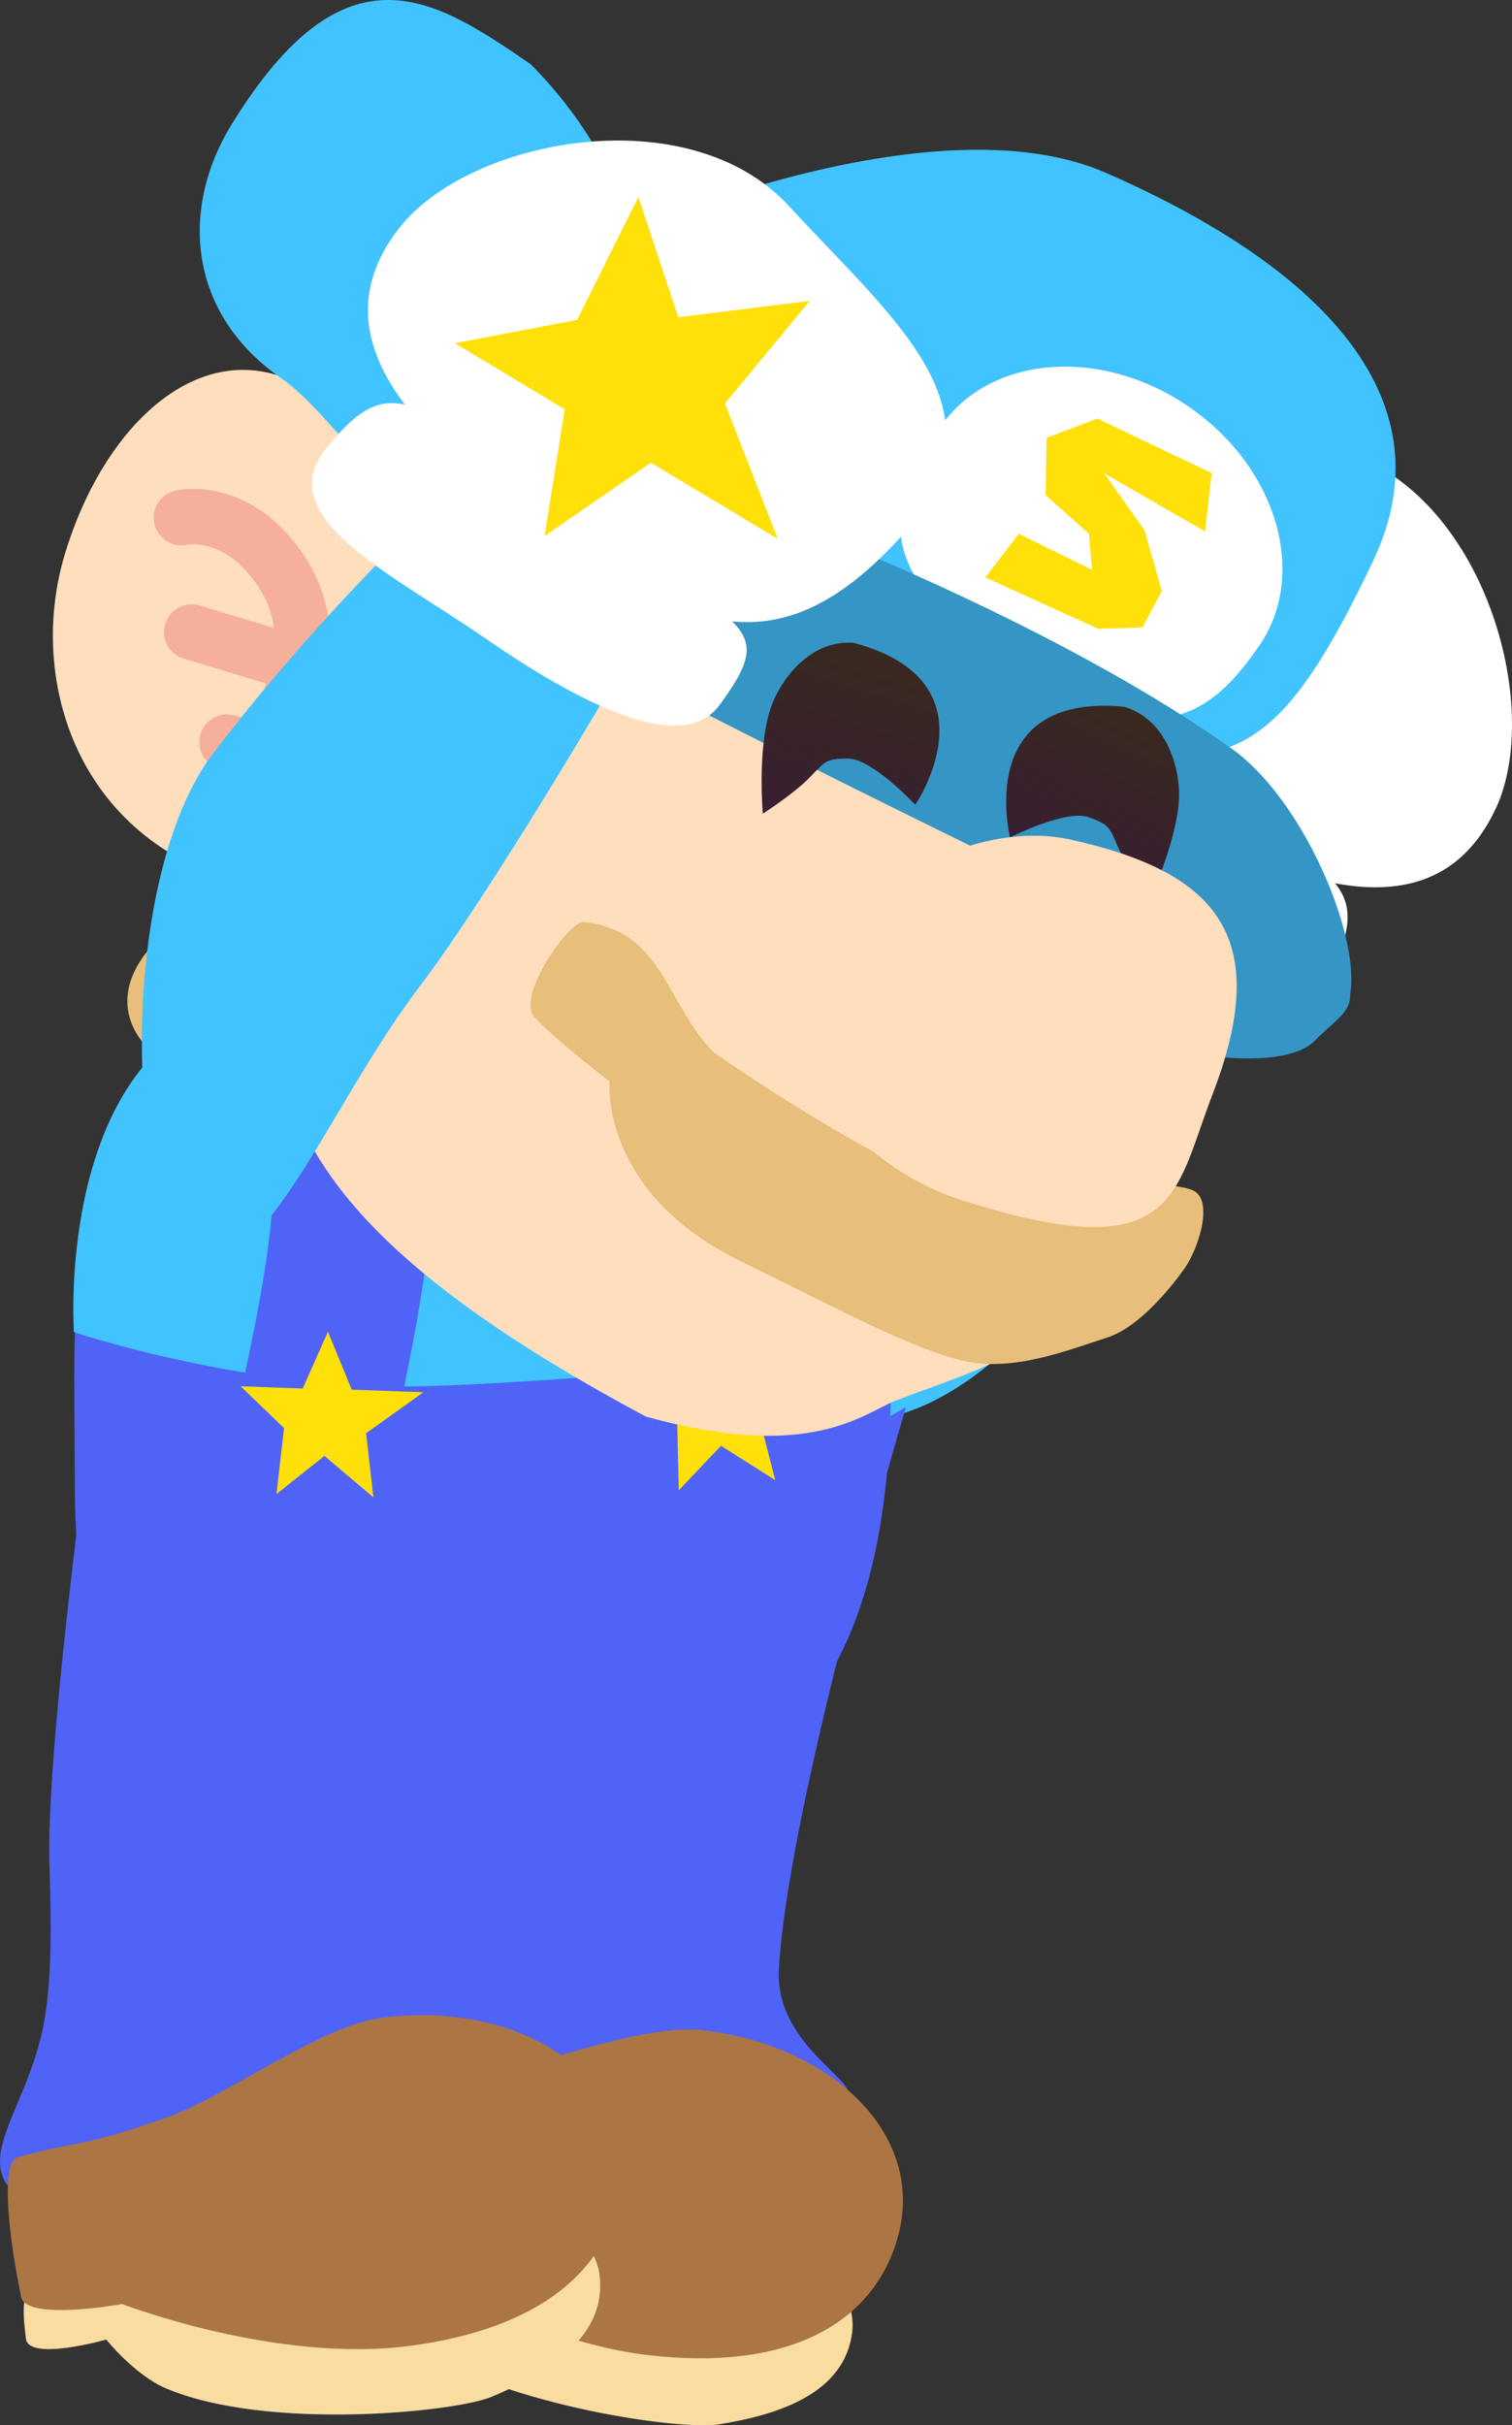 <svg version="1.1" xmlns="http://www.w3.org/2000/svg" xmlns:xlink="http://www.w3.org/1999/xlink" width="95.434" height="152.978" viewBox="0,0,95.434,152.978"><rect x="0" y="0" width="95.434" height="152.978" fill="#333333" stroke="none"/><defs><linearGradient x1="269.95" y1="164.126" x2="266.48" y2="175.593" gradientUnits="userSpaceOnUse" id="color-1"><stop offset="0" stop-color="#38291e"/><stop offset="1" stop-color="#381e32"/></linearGradient><linearGradient x1="286.185" y1="167.977" x2="281.771" y2="177.553" gradientUnits="userSpaceOnUse" id="color-2"><stop offset="0" stop-color="#38291e"/><stop offset="1" stop-color="#381e32"/></linearGradient></defs><g transform="translate(-214.511,-123.115)"><g data-paper-data="{&quot;isPaintingLayer&quot;:true}" fill-rule="nonzero" stroke-linejoin="miter" stroke-miterlimit="10" stroke-dasharray="" stroke-dashoffset="0" style="mix-blend-mode: normal"><g data-paper-data="{&quot;origRot&quot;:0,&quot;index&quot;:null}" stroke="none" stroke-width="0" stroke-linecap="butt"><g data-paper-data="{&quot;origPos&quot;:null,&quot;index&quot;:null,&quot;origRot&quot;:0}"><path d="M265.507,194.531c3.46,-7.023 11.859,-19.854 11.859,-19.854l14.228,7.215c0,0 -2.786,8.942 -7.088,17.674c-4.302,8.732 -12.886,14.929 -17.654,12.58c-4.768,-2.35 -5.648,-8.883 -1.345,-17.615z" data-paper-data="{&quot;origRot&quot;:0,&quot;origPos&quot;:null}" fill="#41c3ff"/><g data-paper-data="{&quot;origPos&quot;:null}" fill="#ffffff"><path d="M277.116,155.067c3.82,-10.437 12.15,-6.343 21.998,-3.52c9.025,2.587 12.869,16.156 9.777,22.636c-4.262,8.932 -14.687,3.782 -22.91,-0.75c-8.223,-4.531 -12.433,-8.621 -8.865,-18.366z" data-paper-data="{&quot;origRot&quot;:0,&quot;origPos&quot;:null}"/><path d="M272.941,169.567c3.11,-6.101 3.812,-2.971 15.8,3.234c10.523,5.447 12.355,6.03 9.795,11.721c-2.289,5.087 -8.857,-0.134 -15.21,-3.624c-6.353,-3.49 -12.201,-7.769 -10.385,-11.331z" data-paper-data="{&quot;origRot&quot;:0,&quot;origPos&quot;:null}"/></g></g></g><g stroke="none" stroke-width="0" stroke-linecap="butt"><path d="M263.671,247.315c-0.263,4.562 4.665,6.917 4.39,7.917c-1.11,4.048 -3.396,6.731 -10.445,7.9c-8.733,1.448 -15.317,0.135 -22.4,-5.174c-4.824,-3.616 0.014,-5.724 2.616,-11.163c0.934,-1.951 1.756,-4.549 2.859,-9.872c1.38,-6.655 8.295,-24.32 8.295,-24.32c0,0 7.293,0.761 12.171,2.238c3.85,1.166 10.538,-2.976 10.538,-2.976c0,0 -7.416,24.904 -8.024,35.449z" data-paper-data="{&quot;origPos&quot;:null}" fill="#5063f7"/><path d="M268.303,270.176c-0.437,3.874 -4.585,5.254 -8.436,5.861c-2.524,0.397 -14.356,-1.289 -19.858,-5.404c-1.708,-1.278 -2.919,-3.877 -2.919,-3.877c0,0 -5.09,0.19 -4.912,-1.256c0.141,-1.148 0.333,-3.108 1.514,-3.579c5.082,-2.026 16.434,-0.739 21.871,-0.126c7.464,0.842 13.168,4.594 12.741,8.381z" data-paper-data="{&quot;origPos&quot;:null}" fill="#f8dca0"/><path d="M270.725,265.521c-1.869,4.381 -6.773,7.111 -15.211,6.159c-8.438,-0.952 -16.912,-6.864 -16.912,-6.864c0,0 -6.145,-0.368 -6.092,-1.949c0.11,-3.273 0.649,-8.572 1.896,-8.607c4.605,-0.128 3.68,0.39 9.75,-0.209c3.93,-0.388 10.754,-3.321 14.678,-2.879c8.438,0.952 14.97,7.135 11.891,14.348z" data-paper-data="{&quot;origPos&quot;:null}" fill="#ab7644"/></g><g stroke="none" stroke-width="0" stroke-linecap="butt"><path d="M242.423,245.493c0.828,4.494 6.173,5.611 6.144,6.648c-0.117,4.196 -1.7,7.345 -8.271,10.154c-8.139,3.48 -14.847,3.768 -22.988,0.293c-5.545,-2.367 -1.346,-5.564 -0.109,-11.465c0.444,-2.117 0.625,-4.836 0.433,-10.269c-0.24,-6.793 2.284,-25.594 2.284,-25.594c0,0 7.265,-0.992 12.355,-0.716c4.017,0.218 11.106,2.975 11.106,2.975c0,0 -2.867,17.585 -0.954,27.973z" data-paper-data="{&quot;origPos&quot;:null}" fill="#5063f7"/><path d="M252.351,266.6c0.495,3.867 -3.206,6.193 -6.803,7.696c-2.357,0.985 -14.252,2.156 -20.574,-0.535c-1.963,-0.835 -3.756,-3.073 -3.756,-3.073c0,0 -4.899,1.393 -5.07,-0.054c-0.136,-1.148 -0.415,-3.098 0.621,-3.836c4.456,-3.175 15.789,-4.62 21.216,-5.316c7.45,-0.954 13.882,1.336 14.366,5.116z" data-paper-data="{&quot;origPos&quot;:null}" fill="#f8dca0"/><path d="M253.598,261.503c-0.776,4.7 -4.891,8.515 -13.314,9.594c-8.423,1.079 -18.058,-2.652 -18.058,-2.652c0,0 -6.056,1.102 -6.38,-0.447c-0.67,-3.205 -1.405,-8.481 -0.202,-8.811c4.443,-1.217 3.667,-0.495 9.421,-2.518c3.726,-1.31 9.658,-5.78 13.575,-6.281c8.423,-1.079 16.235,3.376 14.958,11.115z" data-paper-data="{&quot;origPos&quot;:null}" fill="#ab7644"/></g><g><path d="M270.728,208.745c0.392,21.174 -7.362,30.413 -28.3,30.2c-21.936,-0.223 -23.2,-12.788 -23.2,-22.95c0,-11.024 -0.931,-20.05 7.571,-27.066c6.335,-5.228 13.215,-2.784 21.429,-2.784c15.188,0 22.116,1.845 22.5,22.6z" data-paper-data="{&quot;origPos&quot;:null}" fill="#5063f7" stroke="none" stroke-width="0" stroke-linecap="butt"/><path d="M270.978,208.145c0,0 -17.244,2 -29.4,2.4c-11.15,0.367 -22.4,-3.4 -22.4,-3.4c0,0 -0.986,-13.796 6.985,-19.16c5.215,-3.51 11.08,-4.659 18.615,-4.84c7.535,-0.181 15.729,2.139 19.522,5.212c8.96,7.259 6.678,19.788 6.678,19.788z" data-paper-data="{&quot;origPos&quot;:null}" fill="#41c3ff" stroke="none" stroke-width="0" stroke-linecap="butt"/><path d="M257.085,187.036c0,0 2.14,6.84 2.572,10.953c0.555,5.283 -0.58,15.208 -0.58,15.208" data-paper-data="{&quot;origPos&quot;:null,&quot;origRot&quot;:0}" fill="none" stroke="#5063f7" stroke-width="10" stroke-linecap="round"/><path d="M235.578,187.545c0,0 1.24,7.059 1.137,11.193c-0.132,5.31 -2.537,15.007 -2.537,15.007" data-paper-data="{&quot;origPos&quot;:null}" fill="none" stroke="#5063f7" stroke-width="10" stroke-linecap="round"/><path d="M231.961,217.359l0.479,-4.165l-2.742,-2.638l3.917,0.144l1.596,-3.582l1.501,3.652l4.52,0.166l-3.613,2.582l0.461,4.045l-3.091,-2.615z" data-paper-data="{&quot;origPos&quot;:null,&quot;origRot&quot;:0}" fill="#ffe008" stroke="none" stroke-width="NaN" stroke-linecap="butt"/><path d="M257.354,217.117l-0.099,-4.192l-3.079,-2.235l3.899,-0.396l1.089,-3.767l1.989,3.411l4.5,-0.457l-3.224,3.054l1.013,3.943l-3.421,-2.165z" data-paper-data="{&quot;origPos&quot;:null,&quot;origRot&quot;:0}" fill="#ffe008" stroke="none" stroke-width="NaN" stroke-linecap="butt"/></g><path d="M297.574,188.694c-2.612,2.808 -14.669,0.375 -22.02,-4.66c-5.923,-4.058 -0.637,-8.625 1.423,-11.632c2.06,-3.007 13.219,5.601 19.142,9.658c5.923,4.058 3.147,4.816 1.456,6.634z" fill="#3595c5" stroke="none" stroke-width="0" stroke-linecap="butt"/><path d="M223.433,188.753c-1.406,-1.855 -1.188,-4.16 1.029,-6.35c2.572,-2.541 3.416,-7.553 4.822,-5.698c0,0 6.627,3.073 6.323,6.005c0,0 0.499,8.882 -1.085,9.799c0,0 -2.088,0.749 -6.471,-0.807c-2.375,-0.843 -3.212,-1.094 -4.618,-2.949z" data-paper-data="{&quot;origRot&quot;:0}" fill="#e7be7a" stroke="none" stroke-width="0" stroke-linecap="butt"/><path d="M241.21,153.284c3.837,2.214 36.274,8.714 41.726,10.7c8.066,2.939 3.557,9.658 1.655,18.03c-2.187,9.626 3.087,15.907 -2.893,23.76c-2.306,3.028 -7.123,4.303 -10.667,5.691c-2.01,0.787 -5.376,3.911 -15.766,0.998c-17.013,-9.088 -20.619,-15.356 -22.509,-20.079c-2.048,-4.582 -0.377,-5.372 -2.024,-10.893c-0.505,-1.692 -1.382,-2.779 -1.568,-2.835c-9.926,-3.004 -12.901,-12.855 -10.554,-20.608c2.347,-7.753 7.791,-12.966 13.341,-11.286c5.55,1.68 7.924,5.751 9.258,6.521z" fill="#ffdebd" stroke="none" stroke-width="0" stroke-linecap="butt"/><path d="M248.908,163.788c-0.756,2.497 0.789,10.712 -1.787,11.124c-2.996,0.479 -2.542,-3.835 -6.237,-4.239c-2.745,-0.3 -2.881,-5.868 -1.601,-10.097c1.28,-4.229 2.504,-8.33 5.175,-7.628c11.245,2.956 5.731,6.611 4.451,10.84z" fill="#e7be7a" stroke="none" stroke-width="0" stroke-linecap="butt"/><path d="M301.21,158.427c-6.469,13.683 -9.332,12.752 -18.66,12.161c-13.592,-0.861 -25.42,-10.674 -38.789,-13.271c-3.51,-0.682 -8.458,-8.258 -11.409,-10.279c-6.034,-4.133 -6.484,-10.778 -3.215,-16.086c7.212,-11.707 12.821,-7.929 18.855,-3.795c0,0 5.887,5.65 5.767,10.744c0,0 19.534,-8.702 30.544,-3.888c14.173,6.197 21.553,14.586 16.907,24.413z" fill="#41c3ff" stroke="none" stroke-width="0" stroke-linecap="butt"/><path d="M294.004,163.824c-3.09,4.511 -6.622,7.077 -15.66,1.273c-9.541,-6.128 -7.56,-10.552 -4.47,-15.062c3.09,-4.511 10.101,-5.08 15.66,-1.273c5.559,3.808 7.56,10.551 4.47,15.062z" fill="#ffffff" stroke="none" stroke-width="0" stroke-linecap="butt"/><path d="M299.091,187.188c-0.65,0.595 -36.131,-16.872 -45.849,-22.075c-4.723,-2.528 -13.372,-8.968 -12.722,-9.563c2.403,-2.2 6.974,-5.217 12.112,-3.703c6.21,1.83 26.689,9.337 39.593,18.47c5.275,3.733 9.268,14.67 6.865,16.871z" fill="#3595c5" stroke="none" stroke-width="0" stroke-linecap="butt"/><path d="M276.703,159.537l2.11,-2.747l4.626,2.266l-0.197,-2.28l-2.734,-2.424l0.059,-3.613l3.206,-1.22l7.218,3.441l-0.419,3.678l-6.366,-3.668l2.544,3.597l1.093,3.826l-1.223,2.297l-2.787,0.088z" data-paper-data="{&quot;origRot&quot;:0}" fill="#ffe008" stroke="none" stroke-width="0" stroke-linecap="butt"/><path d="M275.294,208.948c-3.138,-0.739 -7.3,-2.966 -14.122,-6.326c-8.846,-4.356 -8.186,-11.302 -8.186,-11.302c0,0 -3.104,-2.331 -4.715,-4.013c-1.261,-1.316 2.195,-6.126 3.06,-6.035c5.036,0.53 5.185,5.155 8.245,8.238c0,0 11.015,7.73 16.829,9.134c0,0 10.532,-1.525 13.335,-0.471c1.39,0.523 0.5,3.498 -0.402,4.863c0,0 -2.457,3.645 -4.918,4.438c-2.46,0.793 -5.988,2.212 -9.126,1.473z" fill="#e7be7a" stroke="none" stroke-width="0" stroke-linecap="butt"/><g fill="none" stroke="#f6b09a" stroke-width="3.5" stroke-linecap="round"><path d="M225.961,155.768c0,0 3.337,-0.797 6.118,3.105c3.988,5.596 -1.146,11.535 -1.146,11.535" data-paper-data="{&quot;origPos&quot;:null}"/><path d="M232.357,164.719l-5.743,-1.738" data-paper-data="{&quot;origPos&quot;:null}"/><path d="M228.841,169.923l1.231,0.372" data-paper-data="{&quot;origPos&quot;:null}"/></g><path d="M268.019,170.966c-1.436,-0.006 -1.43,0.199 -2.437,1.222c-1.039,1.055 -2.923,2.249 -2.923,2.249c0,0 -0.345,-3.894 0.435,-6.471c0.53,-1.75 2.403,-4.512 5.285,-4.307c9.215,2.454 3.901,10.219 3.901,10.219c0,0 -2.742,-2.944 -4.261,-2.912z" fill="url(#color-1)" stroke="none" stroke-width="0" stroke-linecap="butt"/><path d="M283.267,174.674c-1.414,-0.554 -5.004,1.263 -5.004,1.263c0,0 -2.308,-9.122 7.188,-8.245c2.776,0.803 3.581,4.042 3.474,5.867c-0.157,2.688 -1.825,6.223 -1.825,6.223c0,0 -1.356,-1.771 -1.968,-3.12c-0.592,-1.308 -0.516,-1.498 -1.865,-1.988z" data-paper-data="{&quot;index&quot;:null,&quot;origRot&quot;:0}" fill="url(#color-2)" stroke="none" stroke-width="0" stroke-linecap="butt"/><path d="M291.011,192.232c-2.396,6.189 -2.144,10.975 -15.832,6.57c-6.309,-2.03 -11.209,-7.84 -9.509,-13.457c1.7,-5.616 9.916,-10.696 16.39,-9.275c9.432,2.071 12.785,6.259 8.952,16.161z" fill="#ffdebd" stroke="none" stroke-width="0" stroke-linecap="butt"/><g data-paper-data="{&quot;index&quot;:null}" stroke="none" stroke-linecap="butt"><g data-paper-data="{&quot;origPos&quot;:null}" stroke-width="0"><path d="M240.939,185.418c-5.879,7.758 -10.092,19.497 -14.328,16.286c-4.237,-3.21 -4.564,-23.258 1.315,-31.017c5.879,-7.758 12.626,-14.255 12.626,-14.255l12.825,9.488c0,0 -7.708,13.257 -12.437,19.497z" data-paper-data="{&quot;origRot&quot;:0,&quot;origPos&quot;:null}" fill="#41c3ff"/><g data-paper-data="{&quot;origPos&quot;:null}" fill="#ffffff"><path d="M250.629,157.662c-7.735,-5.321 -17.01,-12.335 -10.934,-20.147c4.408,-5.667 18.261,-8.31 24.617,-1.4c6.936,7.54 14.327,13.153 6.708,21.244c-7.114,7.555 -12.656,5.623 -20.391,0.302z" data-paper-data="{&quot;origRot&quot;:0,&quot;origPos&quot;:null}"/><path d="M245.144,163.38c-5.967,-4.116 -13.577,-7.649 -10.054,-11.975c3.941,-4.839 5.283,-3.462 14.867,3.506c10.918,7.937 14.032,7.163 9.97,12.677c-2.372,3.22 -8.817,-0.092 -14.783,-4.208z" data-paper-data="{&quot;origRot&quot;:0,&quot;origPos&quot;:null}"/></g></g><path d="M257.326,143.131l8.295,-1.04l-5.358,6.478l3.34,8.54l-8.007,-4.808l-6.714,4.625l1.276,-7.996l-6.939,-4.166l7.718,-1.472l3.868,-7.746z" data-paper-data="{&quot;origPos&quot;:null,&quot;origRot&quot;:0}" fill="#ffe008" stroke-width="NaN"/></g></g></g></svg>